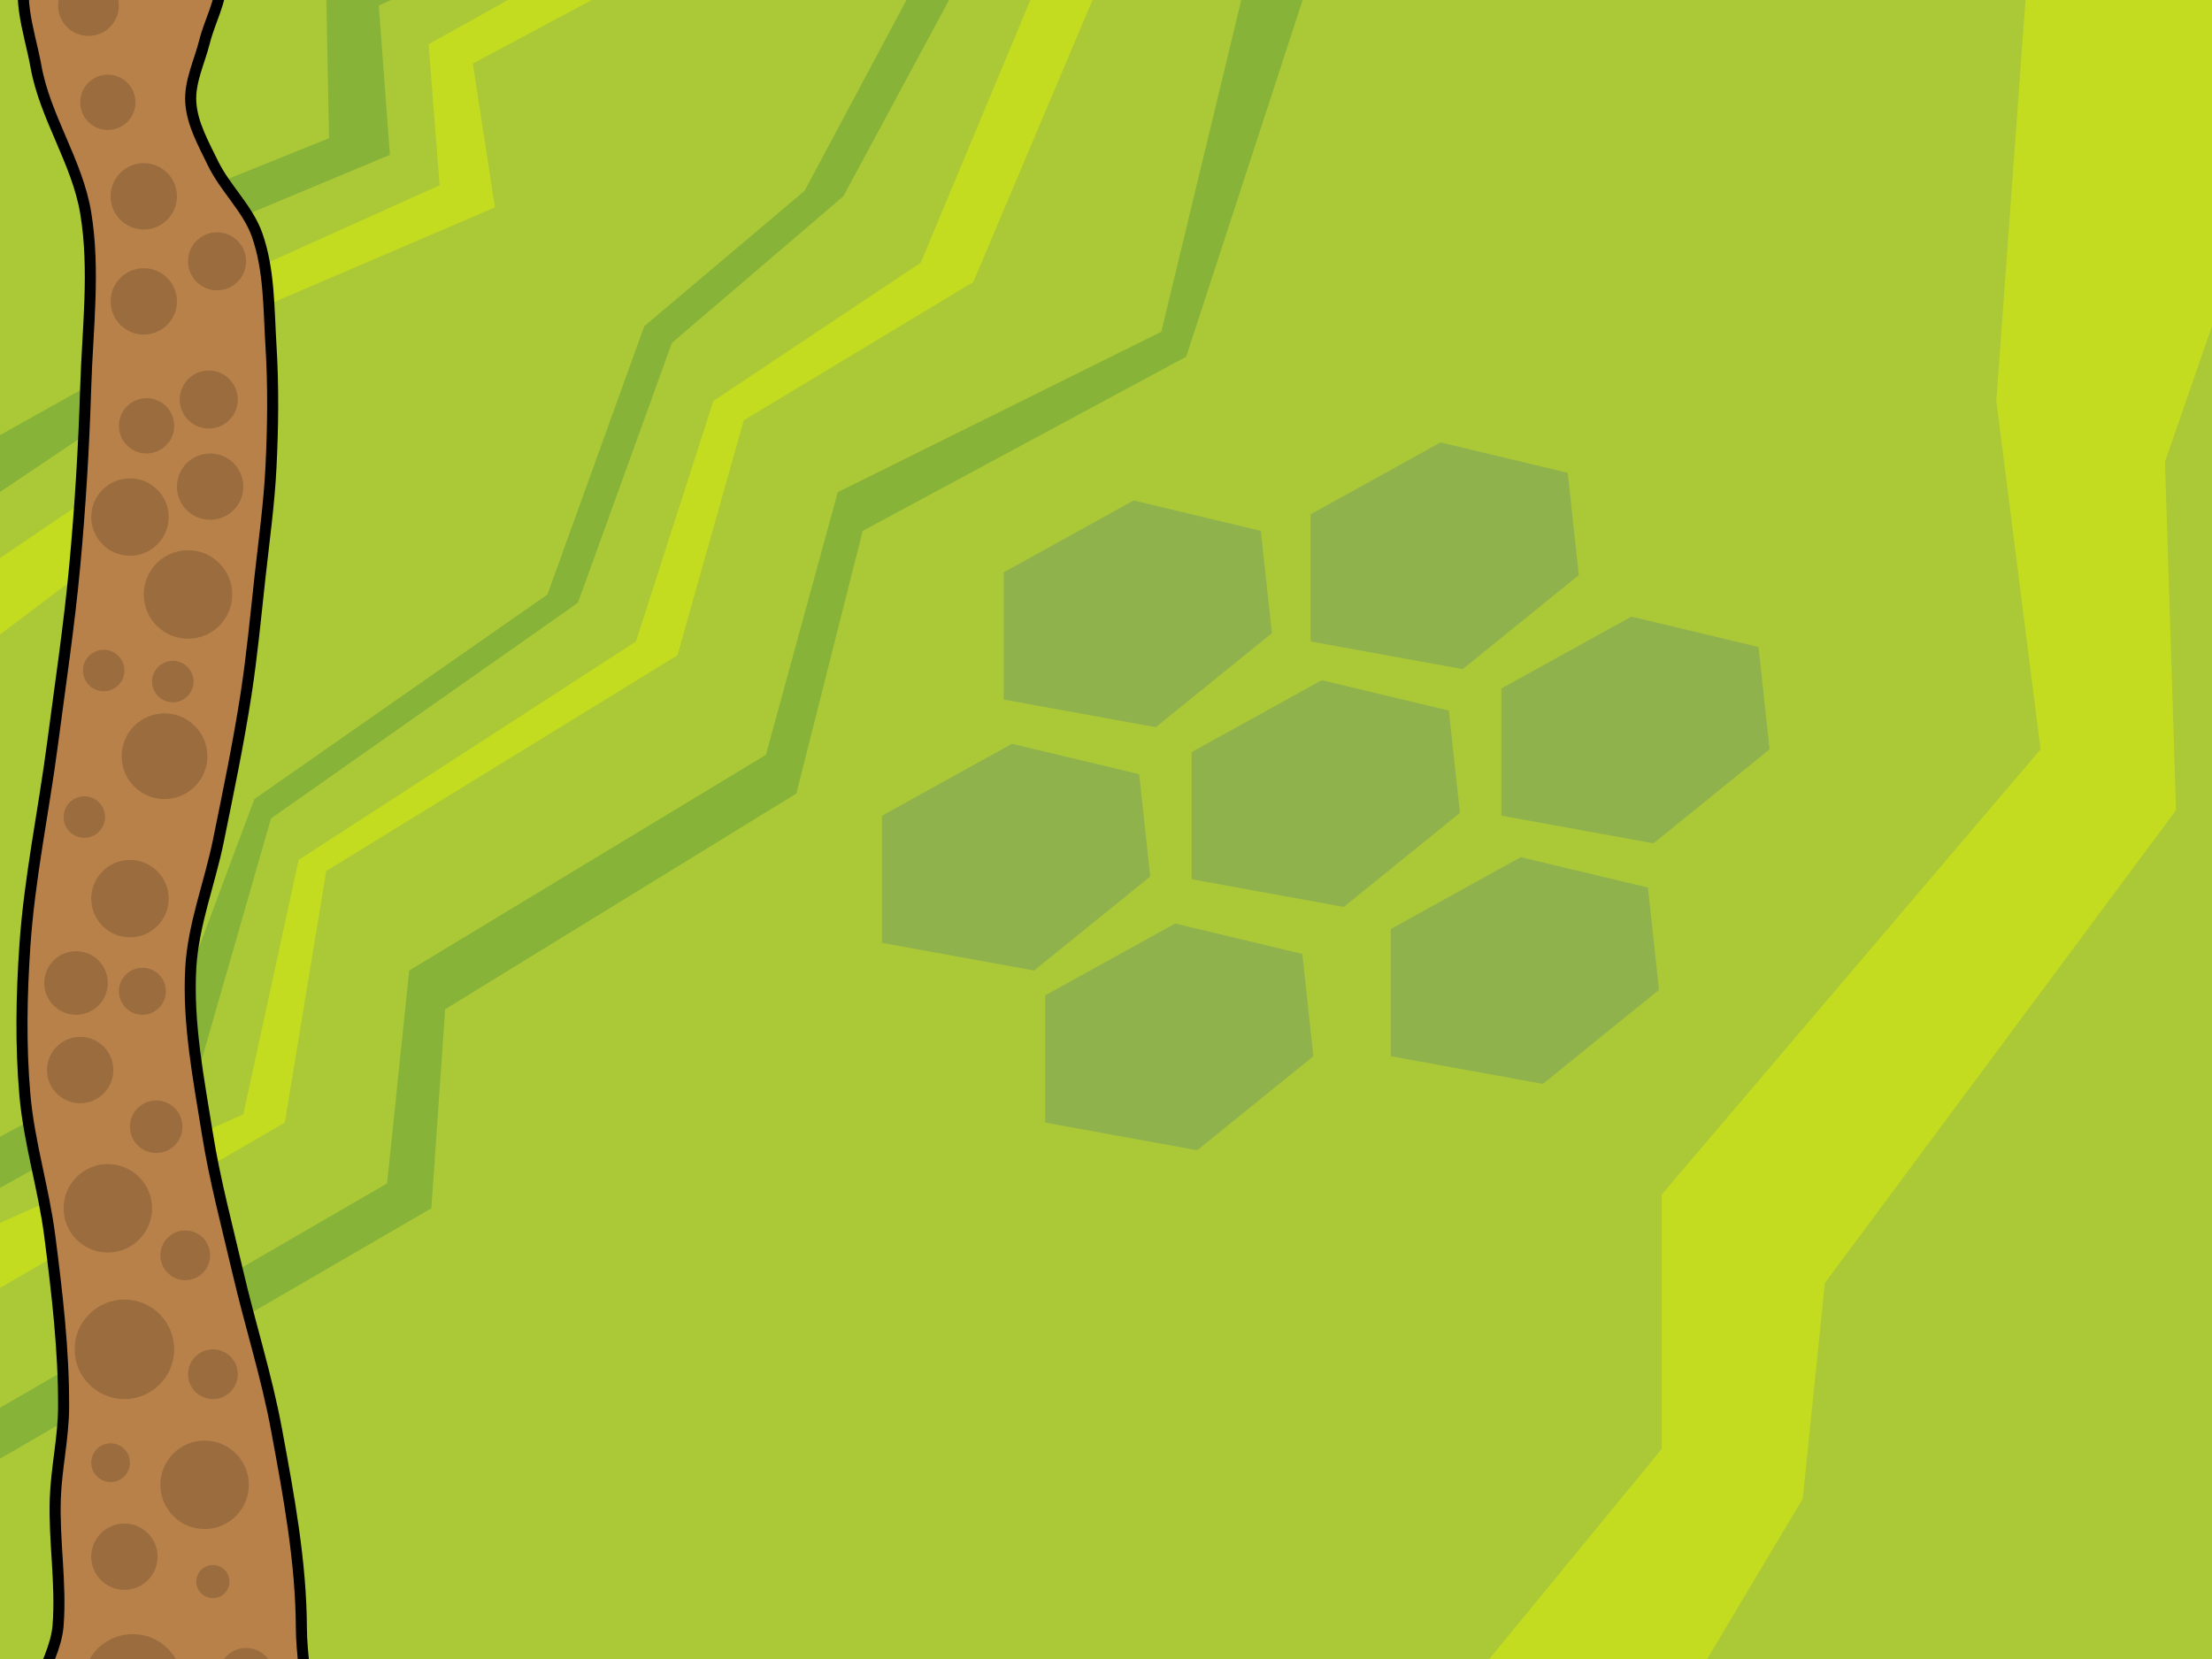 <?xml version="1.0" encoding="UTF-8" standalone="no"?>
<!-- Created with Inkscape (http://www.inkscape.org/) -->

<svg
   xmlns:dc="http://purl.org/dc/elements/1.1/"
   xmlns:cc="http://creativecommons.org/ns#"
   xmlns:rdf="http://www.w3.org/1999/02/22-rdf-syntax-ns#"
   xmlns:svg="http://www.w3.org/2000/svg"
   xmlns="http://www.w3.org/2000/svg"
   xmlns:sodipodi="http://sodipodi.sourceforge.net/DTD/sodipodi-0.dtd"
   xmlns:inkscape="http://www.inkscape.org/namespaces/inkscape"
   width="800"
   height="600"
   version="1.1"
   id="svg8"
   inkscape:version="0.92.2 (5c3e80d, 2017-08-06)"
   sodipodi:docname="Background.svg"
   inkscape:export-filename="M:\School\WEB-151\Git\Final\sneaksy\Resources\Background.png"
   inkscape:export-xdpi="96"
   inkscape:export-ydpi="96">
  <defs
     id="defs2" />
  <sodipodi:namedview
     id="base"
     pagecolor="#ffffff"
     bordercolor="#666666"
     borderopacity="1.0"
     inkscape:pageopacity="0.0"
     inkscape:pageshadow="2"
     inkscape:zoom="1"
     inkscape:cx="144"
     inkscape:cy="277"
     inkscape:document-units="px"
     inkscape:current-layer="layer1"
     showgrid="false"
     units="px"
     inkscape:window-width="1920"
     inkscape:window-height="1017"
     inkscape:window-x="-8"
     inkscape:window-y="-8"
     inkscape:window-maximized="1"
     inkscape:snap-global="false"
     showguides="false" />
  <g
     inkscape:label="Layer 1"
     inkscape:groupmode="layer"
     id="layer1"
     transform="translate(0,-73.533)">
    <rect
       style="opacity:1;vector-effect:none;fill:#abc837;fill-opacity:1;stroke:none;stroke-width:3;stroke-linecap:butt;stroke-linejoin:miter;stroke-miterlimit:4;stroke-dasharray:none;stroke-dashoffset:0;stroke-opacity:1;marker:none"
       id="rect7"
       width="820"
       height="618"
       x="-6"
       y="66.533" />
    <path
       style="opacity:1;vector-effect:none;fill:#86b338;fill-opacity:1;stroke:none;stroke-width:2;stroke-linecap:butt;stroke-linejoin:miter;stroke-miterlimit:4;stroke-dasharray:none;stroke-dashoffset:0;stroke-opacity:1;font-variant-east_asian:normal"
       d="m -19,241.533 59,-33 -3,-52 82,-33 -1,-53 46,-27 21,10 -48,22 4,54 -91,38 8,45 -76,51 z"
       id="path9"
       inkscape:connector-curvature="0" />
    <path
       style="opacity:1;vector-effect:none;fill:#c3dc20;fill-opacity:1;stroke:none;stroke-width:2;stroke-linecap:butt;stroke-linejoin:miter;stroke-miterlimit:4;stroke-dasharray:none;stroke-dashoffset:0;stroke-opacity:1;font-variant-east_asian:normal"
       d="m -15,285.533 90,-61 -7,-43 91,-41 -4,-51 61,-34 28,2 -73,39 8,52 -98,42 14,41 -109,82 z"
       id="path11"
       inkscape:connector-curvature="0" />
    <path
       style="opacity:1;vector-effect:none;fill:#86b338;fill-opacity:1;stroke:none;stroke-width:2;stroke-linecap:butt;stroke-linejoin:miter;stroke-miterlimit:4;stroke-dasharray:none;stroke-dashoffset:0;stroke-opacity:1"
       d="m 338,54.533 -47,88 -58,49 -35,97 -106,74 -34,91 -82,44 v 19 l 95,-53 27,-94 111,-78 34,-94 62,-53 49,-91 z"
       id="path13"
       inkscape:connector-curvature="0"
       sodipodi:nodetypes="ccccccccccccccc" />
    <path
       style="opacity:1;vector-effect:none;fill:#c3dc20;fill-opacity:1;stroke:none;stroke-width:2;stroke-linecap:butt;stroke-linejoin:miter;stroke-miterlimit:4;stroke-dasharray:none;stroke-dashoffset:0;stroke-opacity:1"
       d="m 381,53.533 -48,115 -75,50 -28,87 -122,79 -20,92 -112,50 3,25 124,-72 15,-91 127,-78 24,-85 83,-50 52,-123 z"
       id="path15"
       inkscape:connector-curvature="0"
       sodipodi:nodetypes="ccccccccccccccc" />
    <path
       style="opacity:1;vector-effect:none;fill:#86b338;fill-opacity:1;stroke:none;stroke-width:2;stroke-linecap:butt;stroke-linejoin:miter;stroke-miterlimit:4;stroke-dasharray:none;stroke-dashoffset:0;stroke-opacity:1"
       d="m 454,52.533 23,3 -48,147 -117,63 -24,95 -127,78 -5,72 -174,101 1,-19 157,-91 8,-77 129,-78 26,-95 117,-58 z"
       id="path17"
       inkscape:connector-curvature="0" />
    <path
       style="opacity:1;vector-effect:none;fill:#90b24d;fill-opacity:1;stroke:none;stroke-width:2;stroke-linecap:butt;stroke-linejoin:miter;stroke-miterlimit:4;stroke-dasharray:none;stroke-dashoffset:0;stroke-opacity:1"
       d="m 363,280.533 47,-26 46,11 4,37 -42,34 -55,-10 z"
       id="path19"
       inkscape:connector-curvature="0"
       sodipodi:nodetypes="ccccccc" />
    <path
       sodipodi:nodetypes="ccccccc"
       inkscape:connector-curvature="0"
       id="path21"
       d="m 319,368.533 47,-26 46,11 4,37 -42,34 -55,-10 z"
       style="opacity:1;vector-effect:none;fill:#90b24d;fill-opacity:1;stroke:none;stroke-width:2;stroke-linecap:butt;stroke-linejoin:miter;stroke-miterlimit:4;stroke-dasharray:none;stroke-dashoffset:0;stroke-opacity:1" />
    <path
       style="opacity:1;vector-effect:none;fill:#90b24d;fill-opacity:1;stroke:none;stroke-width:2;stroke-linecap:butt;stroke-linejoin:miter;stroke-miterlimit:4;stroke-dasharray:none;stroke-dashoffset:0;stroke-opacity:1"
       d="m 431,345.533 47,-26 46,11 4,37 -42,34 -55,-10 z"
       id="path23"
       inkscape:connector-curvature="0"
       sodipodi:nodetypes="ccccccc" />
    <path
       sodipodi:nodetypes="ccccccc"
       inkscape:connector-curvature="0"
       id="path25"
       d="m 474,259.533 47,-26 46,11 4,37 -42,34 -55,-10 z"
       style="opacity:1;vector-effect:none;fill:#90b24d;fill-opacity:1;stroke:none;stroke-width:2;stroke-linecap:butt;stroke-linejoin:miter;stroke-miterlimit:4;stroke-dasharray:none;stroke-dashoffset:0;stroke-opacity:1" />
    <path
       style="opacity:1;vector-effect:none;fill:#90b24d;fill-opacity:1;stroke:none;stroke-width:2;stroke-linecap:butt;stroke-linejoin:miter;stroke-miterlimit:4;stroke-dasharray:none;stroke-dashoffset:0;stroke-opacity:1"
       d="m 378,433.533 47,-26 46,11 4,37 -42,34 -55,-10 z"
       id="path27"
       inkscape:connector-curvature="0"
       sodipodi:nodetypes="ccccccc" />
    <path
       sodipodi:nodetypes="ccccccc"
       inkscape:connector-curvature="0"
       id="path29"
       d="m 503,409.533 47,-26 46,11 4,37 -42,34 -55,-10 z"
       style="opacity:1;vector-effect:none;fill:#90b24d;fill-opacity:1;stroke:none;stroke-width:2;stroke-linecap:butt;stroke-linejoin:miter;stroke-miterlimit:4;stroke-dasharray:none;stroke-dashoffset:0;stroke-opacity:1" />
    <path
       style="opacity:1;vector-effect:none;fill:#90b24d;fill-opacity:1;stroke:none;stroke-width:2;stroke-linecap:butt;stroke-linejoin:miter;stroke-miterlimit:4;stroke-dasharray:none;stroke-dashoffset:0;stroke-opacity:1"
       d="m 543,322.533 47,-26 46,11 4,37 -42,34 -55,-10 z"
       id="path31"
       inkscape:connector-curvature="0"
       sodipodi:nodetypes="ccccccc" />
    <path
       style="opacity:1;vector-effect:none;fill:#b8814a;fill-opacity:1;stroke:#000000;stroke-width:4;stroke-linecap:butt;stroke-linejoin:miter;stroke-miterlimit:4;stroke-dasharray:none;stroke-dashoffset:0;stroke-opacity:1"
       d="m 12,58.533 c -7.515,10.613 -1.284,26.198 1,39 3.276,18.368 14.959,34.592 18,53 3.422,20.719 0.645,42.01 0,63 -0.667,21.697 -1.986,43.386 -4,65 -1.995,21.407 -5.208,42.683 -8,64 -3.19,24.353 -8.329,48.496 -10,73 -1.224,17.958 -1.57,36.069 0,54 1.506,17.197 6.804,33.878 9,51 2.638,20.565 5.106,41.267 5,62 -0.056,11.045 -2.619,21.961 -3,33 -0.528,15.328 2.211,30.711 1,46 -1.177,14.861 -17.035,32.143 -8,44 18.255,23.956 66.629,26.997 90,8 13.283,-10.797 6.062,-33.883 6,-51 -0.088,-24.187 -4.608,-48.215 -9,-72 -3.553,-19.239 -9.564,-37.945 -14,-57 -3.869,-16.621 -8.313,-33.148 -11,-50 -3.165,-19.849 -7.149,-39.933 -6,-60 0.897,-15.666 6.878,-30.622 10,-46 3.577,-17.619 7.269,-35.23 10,-53 2.142,-13.935 3.465,-27.985 5,-42 1.459,-13.32 3.333,-26.617 4,-40 0.731,-14.648 0.911,-29.362 0,-44 -0.835,-13.411 -0.544,-27.323 -5,-40 -3.374,-9.6 -11.572,-16.838 -16,-26 -3.396,-7.026 -7.511,-14.212 -8,-22 -0.471,-7.506 3.177,-14.704 5,-22 1.843,-7.374 6.018,-14.399 6,-22 -0.015,-6.227 -0.108,-14.147 -5,-18 -7.598,-5.985 -19.421,-2.342 -29,-1 -11.796,1.653 -27.116,1.279 -34,11 z"
       id="path866"
       inkscape:connector-curvature="0"
       sodipodi:nodetypes="aaaaaaaaaaaaaaaaaaaaaaaaaaaaaaaa" />
    <circle
       style="opacity:1;vector-effect:none;fill:#9b6c3d;fill-opacity:1;stroke:none;stroke-width:4;stroke-linecap:butt;stroke-linejoin:miter;stroke-miterlimit:4;stroke-dasharray:none;stroke-dashoffset:0;stroke-opacity:1;marker:none"
       id="path870"
       cx="32"
       cy="75.533"
       r="11" />
    <circle
       style="opacity:1;vector-effect:none;fill:#9b6c3d;fill-opacity:1;stroke:none;stroke-width:4;stroke-linecap:butt;stroke-linejoin:miter;stroke-miterlimit:4;stroke-dasharray:none;stroke-dashoffset:0;stroke-opacity:1;marker:none"
       id="path872"
       cx="61"
       cy="59.533"
       r="6" />
    <circle
       style="opacity:1;vector-effect:none;fill:#9b6c3d;fill-opacity:1;stroke:none;stroke-width:4;stroke-linecap:butt;stroke-linejoin:miter;stroke-miterlimit:4;stroke-dasharray:none;stroke-dashoffset:0;stroke-opacity:1;marker:none"
       id="path874"
       cx="39"
       cy="110.533"
       r="10" />
    <circle
       style="opacity:1;vector-effect:none;fill:#9b6c3d;fill-opacity:1;stroke:none;stroke-width:4;stroke-linecap:butt;stroke-linejoin:miter;stroke-miterlimit:4;stroke-dasharray:none;stroke-dashoffset:0;stroke-opacity:1;marker:none"
       id="path876"
       cx="78.5"
       cy="168.033"
       r="10.5" />
    <circle
       style="opacity:1;vector-effect:none;fill:#9b6c3d;fill-opacity:1;stroke:none;stroke-width:4;stroke-linecap:butt;stroke-linejoin:miter;stroke-miterlimit:4;stroke-dasharray:none;stroke-dashoffset:0;stroke-opacity:1;marker:none"
       id="path878"
       cx="52"
       cy="182.533"
       r="12" />
    <circle
       style="opacity:1;vector-effect:none;fill:#9b6c3d;fill-opacity:1;stroke:none;stroke-width:4;stroke-linecap:butt;stroke-linejoin:miter;stroke-miterlimit:4;stroke-dasharray:none;stroke-dashoffset:0;stroke-opacity:1;marker:none"
       id="path880"
       cx="52"
       cy="144.533"
       r="12" />
    <circle
       style="opacity:1;vector-effect:none;fill:#9b6c3d;fill-opacity:1;stroke:none;stroke-width:4;stroke-linecap:butt;stroke-linejoin:miter;stroke-miterlimit:4;stroke-dasharray:none;stroke-dashoffset:0;stroke-opacity:1;marker:none"
       id="path882"
       cx="75.5"
       cy="218.033"
       r="10.5" />
    <circle
       style="opacity:1;vector-effect:none;fill:#9b6c3d;fill-opacity:1;stroke:none;stroke-width:4;stroke-linecap:butt;stroke-linejoin:miter;stroke-miterlimit:4;stroke-dasharray:none;stroke-dashoffset:0;stroke-opacity:1;marker:none"
       id="path884"
       cx="47"
       cy="260.533"
       r="14" />
    <circle
       style="opacity:1;vector-effect:none;fill:#9b6c3d;fill-opacity:1;stroke:none;stroke-width:4;stroke-linecap:butt;stroke-linejoin:miter;stroke-miterlimit:4;stroke-dasharray:none;stroke-dashoffset:0;stroke-opacity:1;marker:none"
       id="path886"
       cx="53"
       cy="227.533"
       r="10" />
    <circle
       style="opacity:1;vector-effect:none;fill:#9b6c3d;fill-opacity:1;stroke:none;stroke-width:4;stroke-linecap:butt;stroke-linejoin:miter;stroke-miterlimit:4;stroke-dasharray:none;stroke-dashoffset:0;stroke-opacity:1;marker:none"
       id="path888"
       cx="68"
       cy="288.533"
       r="16" />
    <circle
       style="opacity:1;vector-effect:none;fill:#9b6c3d;fill-opacity:1;stroke:none;stroke-width:4;stroke-linecap:butt;stroke-linejoin:miter;stroke-miterlimit:4;stroke-dasharray:none;stroke-dashoffset:0;stroke-opacity:1;marker:none"
       id="path890"
       cx="37.5"
       cy="316.033"
       r="7.5" />
    <circle
       style="opacity:1;vector-effect:none;fill:#9b6c3d;fill-opacity:1;stroke:none;stroke-width:4;stroke-linecap:butt;stroke-linejoin:miter;stroke-miterlimit:4;stroke-dasharray:none;stroke-dashoffset:0;stroke-opacity:1;marker:none"
       id="path892"
       cx="59.5"
       cy="347.033"
       r="15.5" />
    <circle
       style="opacity:1;vector-effect:none;fill:#9b6c3d;fill-opacity:1;stroke:none;stroke-width:4;stroke-linecap:butt;stroke-linejoin:miter;stroke-miterlimit:4;stroke-dasharray:none;stroke-dashoffset:0;stroke-opacity:1;marker:none"
       id="path894"
       cx="30.5"
       cy="369.033"
       r="7.5" />
    <circle
       style="opacity:1;vector-effect:none;fill:#9b6c3d;fill-opacity:1;stroke:none;stroke-width:4;stroke-linecap:butt;stroke-linejoin:miter;stroke-miterlimit:4;stroke-dasharray:none;stroke-dashoffset:0;stroke-opacity:1;marker:none"
       id="path896"
       cx="47"
       cy="398.533"
       r="14" />
    <circle
       style="opacity:1;vector-effect:none;fill:#9b6c3d;fill-opacity:1;stroke:none;stroke-width:4;stroke-linecap:butt;stroke-linejoin:miter;stroke-miterlimit:4;stroke-dasharray:none;stroke-dashoffset:0;stroke-opacity:1;marker:none"
       id="path898"
       cx="62.5"
       cy="320.033"
       r="7.5" />
    <circle
       style="opacity:1;vector-effect:none;fill:#9b6c3d;fill-opacity:1;stroke:none;stroke-width:4;stroke-linecap:butt;stroke-linejoin:miter;stroke-miterlimit:4;stroke-dasharray:none;stroke-dashoffset:0;stroke-opacity:1;marker:none"
       id="path900"
       cx="76"
       cy="249.533"
       r="12" />
    <circle
       style="opacity:1;vector-effect:none;fill:#9b6c3d;fill-opacity:1;stroke:none;stroke-width:4;stroke-linecap:butt;stroke-linejoin:miter;stroke-miterlimit:4;stroke-dasharray:none;stroke-dashoffset:0;stroke-opacity:1;marker:none"
       id="path902"
       cx="27.5"
       cy="429.033"
       r="11.5" />
    <circle
       style="opacity:1;vector-effect:none;fill:#9b6c3d;fill-opacity:1;stroke:none;stroke-width:4;stroke-linecap:butt;stroke-linejoin:miter;stroke-miterlimit:4;stroke-dasharray:none;stroke-dashoffset:0;stroke-opacity:1;marker:none"
       id="path904"
       cx="51.5"
       cy="432.033"
       r="8.5" />
    <circle
       style="opacity:1;vector-effect:none;fill:#9b6c3d;fill-opacity:1;stroke:none;stroke-width:4;stroke-linecap:butt;stroke-linejoin:miter;stroke-miterlimit:4;stroke-dasharray:none;stroke-dashoffset:0;stroke-opacity:1;marker:none"
       id="path906"
       cx="29"
       cy="460.533"
       r="12" />
    <circle
       style="opacity:1;vector-effect:none;fill:#9b6c3d;fill-opacity:1;stroke:none;stroke-width:4;stroke-linecap:butt;stroke-linejoin:miter;stroke-miterlimit:4;stroke-dasharray:none;stroke-dashoffset:0;stroke-opacity:1;marker:none"
       id="path908"
       cx="56.5"
       cy="481.033"
       r="9.5" />
    <circle
       style="opacity:1;vector-effect:none;fill:#9b6c3d;fill-opacity:1;stroke:none;stroke-width:4;stroke-linecap:butt;stroke-linejoin:miter;stroke-miterlimit:4;stroke-dasharray:none;stroke-dashoffset:0;stroke-opacity:1;marker:none"
       id="path910"
       cx="39"
       cy="510.533"
       r="16" />
    <circle
       style="opacity:1;vector-effect:none;fill:#9b6c3d;fill-opacity:1;stroke:none;stroke-width:4;stroke-linecap:butt;stroke-linejoin:miter;stroke-miterlimit:4;stroke-dasharray:none;stroke-dashoffset:0;stroke-opacity:1;marker:none"
       id="path912"
       cx="67"
       cy="527.533"
       r="9" />
    <circle
       style="opacity:1;vector-effect:none;fill:#9b6c3d;fill-opacity:1;stroke:none;stroke-width:4;stroke-linecap:butt;stroke-linejoin:miter;stroke-miterlimit:4;stroke-dasharray:none;stroke-dashoffset:0;stroke-opacity:1;marker:none"
       id="path914"
       cx="45"
       cy="561.533"
       r="18" />
    <circle
       style="opacity:1;vector-effect:none;fill:#9b6c3d;fill-opacity:1;stroke:none;stroke-width:4;stroke-linecap:butt;stroke-linejoin:miter;stroke-miterlimit:4;stroke-dasharray:none;stroke-dashoffset:0;stroke-opacity:1;marker:none"
       id="path916"
       cx="77"
       cy="570.533"
       r="9" />
    <circle
       style="opacity:1;vector-effect:none;fill:#9b6c3d;fill-opacity:1;stroke:none;stroke-width:4;stroke-linecap:butt;stroke-linejoin:miter;stroke-miterlimit:4;stroke-dasharray:none;stroke-dashoffset:0;stroke-opacity:1;marker:none"
       id="path918"
       cx="40"
       cy="602.533"
       r="7" />
    <circle
       style="opacity:1;vector-effect:none;fill:#9b6c3d;fill-opacity:1;stroke:none;stroke-width:4;stroke-linecap:butt;stroke-linejoin:miter;stroke-miterlimit:4;stroke-dasharray:none;stroke-dashoffset:0;stroke-opacity:1;marker:none"
       id="path920"
       cx="74"
       cy="610.533"
       r="16" />
    <circle
       style="opacity:1;vector-effect:none;fill:#9b6c3d;fill-opacity:1;stroke:none;stroke-width:4;stroke-linecap:butt;stroke-linejoin:miter;stroke-miterlimit:4;stroke-dasharray:none;stroke-dashoffset:0;stroke-opacity:1;marker:none"
       id="path922"
       cx="77"
       cy="645.533"
       r="6" />
    <circle
       style="opacity:1;vector-effect:none;fill:#9b6c3d;fill-opacity:1;stroke:none;stroke-width:4;stroke-linecap:butt;stroke-linejoin:miter;stroke-miterlimit:4;stroke-dasharray:none;stroke-dashoffset:0;stroke-opacity:1;marker:none"
       id="path924"
       cx="45"
       cy="636.533"
       r="12" />
    <circle
       style="opacity:1;vector-effect:none;fill:#9b6c3d;fill-opacity:1;stroke:none;stroke-width:4;stroke-linecap:butt;stroke-linejoin:miter;stroke-miterlimit:4;stroke-dasharray:none;stroke-dashoffset:0;stroke-opacity:1;marker:none"
       id="path926"
       cx="48"
       cy="682.533"
       r="18" />
    <circle
       style="opacity:1;vector-effect:none;fill:#9b6c3d;fill-opacity:1;stroke:none;stroke-width:4;stroke-linecap:butt;stroke-linejoin:miter;stroke-miterlimit:4;stroke-dasharray:none;stroke-dashoffset:0;stroke-opacity:1;marker:none"
       id="path928"
       cx="89"
       cy="679.533"
       r="10" />
    <path
       style="opacity:1;vector-effect:none;fill:#c3dc20;fill-opacity:1;stroke:none;stroke-width:2;stroke-linecap:butt;stroke-linejoin:miter;stroke-miterlimit:4;stroke-dasharray:none;stroke-dashoffset:0;stroke-opacity:1"
       d="m 734,53.533 111,8 -62,179 4,126 -127,171 -8,78 -62,104 -76,-16 87,-106 v -92 l 137,-161 -16,-126 z"
       id="path930"
       inkscape:connector-curvature="0" />
  </g>
</svg>
